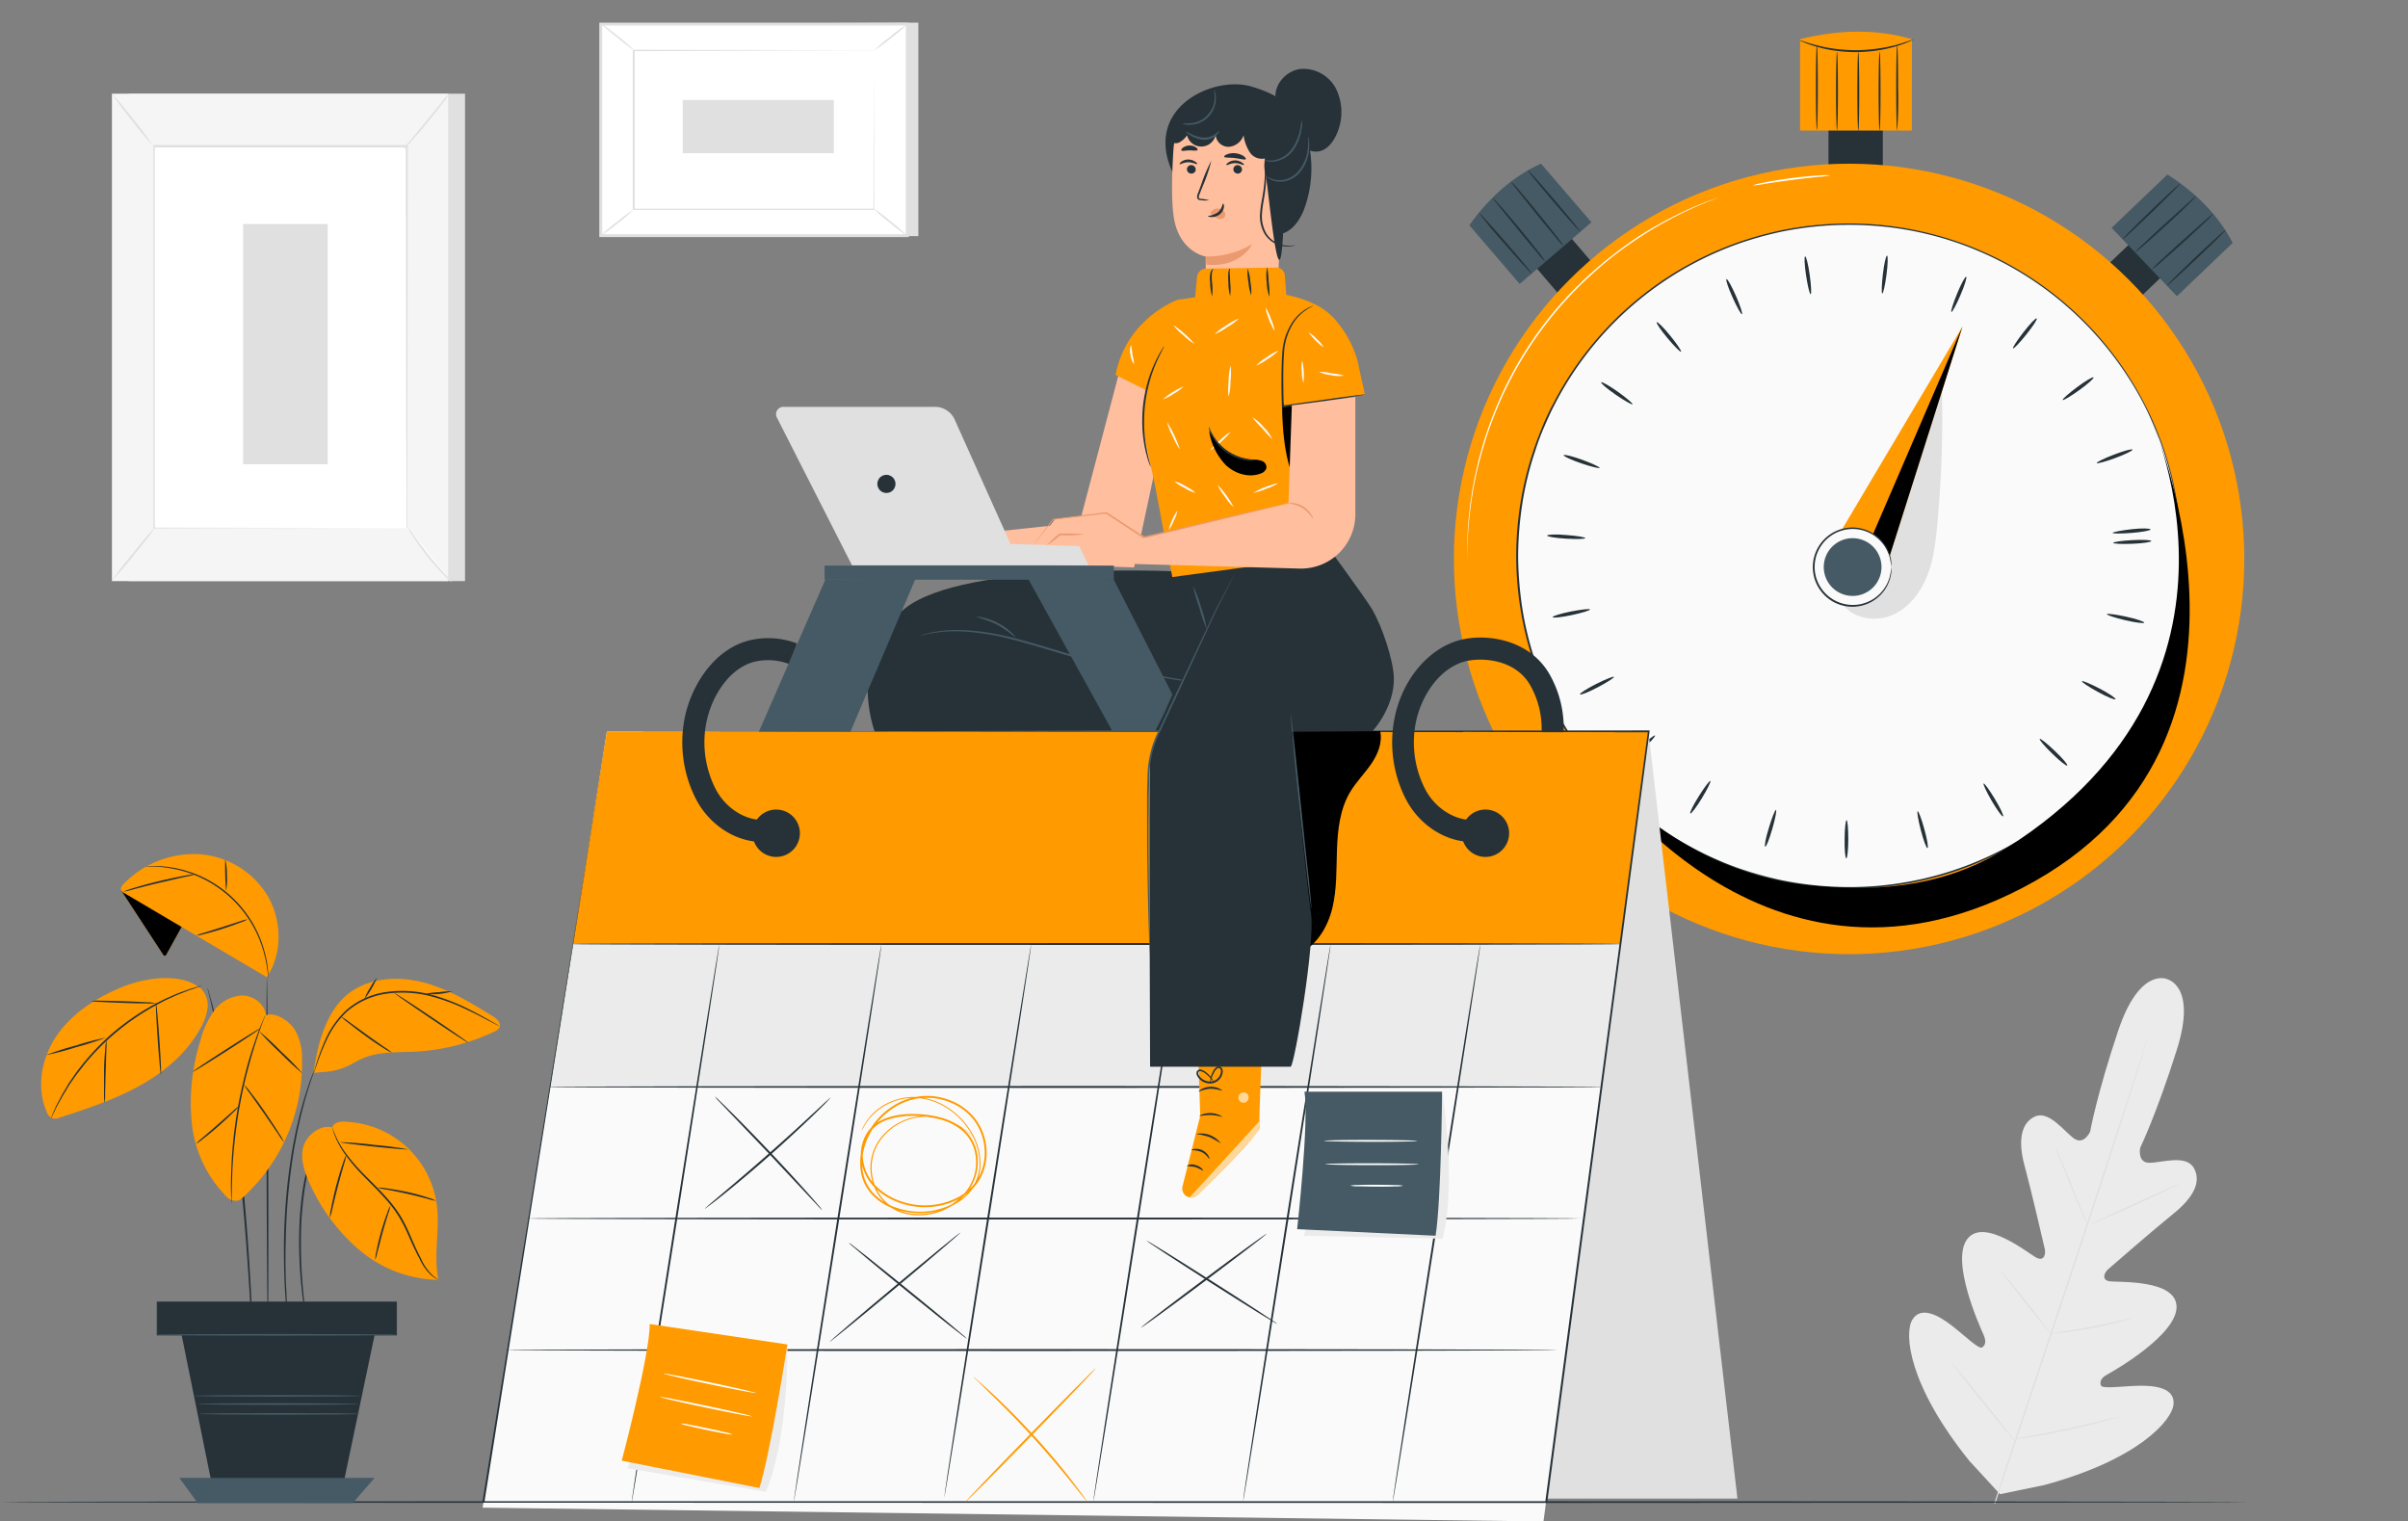 <svg xmlns="http://www.w3.org/2000/svg" width="571.547" height="361.102"><rect width="100%" height="100%" fill="#808080" stroke="none"/><defs><style>.a{fill:#e0e0e0}.c{fill:#fff}.d{fill:#ebebeb}.e{fill:#263238}.f{fill:#455a64}.g{fill:#ff9a00}.h{fill:#fafafa}.k{fill:#ffbe9d}.l{opacity:.6}.m{fill:#eb996e}</style></defs><path class="a" d="M30.568 22.237h79.806v115.681H30.568z"/><path fill="#f5f5f5" d="M26.567 22.237h79.806v115.681H26.567z"/><path class="c" d="M36.484 34.764h59.98v90.619h-59.98z"/><path class="a" d="M96.464 125.391v-6.7c0-4.35 0-10.674-.061-18.668 0-15.98-.052-38.615-.1-65.243l.2.2H36.535l.217-.217v90.627l-.174-.174 43.661.087 12.057.044H80.344l-43.765.087h-.174V34.416h60.4v.357c0 26.706-.078 49.376-.1 65.391 0 7.977-.043 14.284-.061 18.616v6.194a.52.52 0 01-.18.417z"/><path class="a" d="M106.607 22.237a14.3 14.3 0 01-1.427 2.1c-.922 1.235-2.244 2.923-3.741 4.75s-2.906 3.436-3.949 4.584a13.8 13.8 0 01-1.74 1.792 14.9 14.9 0 011.522-1.992l3.845-4.663 3.828-4.689a14.788 14.788 0 011.662-1.879z"/><path class="c" d="M96.769 125.095a74.368 74.368 0 0010.439 13.049"/><path class="a" d="M107.234 138.178a11 11 0 01-1.827-1.662 58.607 58.607 0 01-3.949-4.445 63.088 63.088 0 01-3.48-4.828 12.6 12.6 0 01-1.218-2.149 16.674 16.674 0 011.47 1.975c.87 1.235 2.123 2.923 3.558 4.724s2.827 3.384 3.836 4.515a17.209 17.209 0 011.609 1.87z"/><path class="c" d="M26.558 137.822l10.439-12.892"/><path class="a" d="M37.014 124.93a81.456 81.456 0 01-5.063 6.585 76.912 76.912 0 01-5.393 6.307 81.457 81.457 0 015.063-6.585 76.917 76.917 0 015.393-6.307zM26.567 22.237a72.438 72.438 0 015.08 6.089 71.6 71.6 0 014.732 6.342 72.527 72.527 0 01-5.072-6.089 72.05 72.05 0 01-4.74-6.342zm31.125 30.925h20.086v57.023H57.692zM217.973 5.378v50.664h-72.758l-2.62-50.307z"/><path class="c" d="M142.587 55.929V5.735h72.759v50.194z"/><path class="a" d="M215.695 56.277h-73.447V5.387h73.447zm-72.751-.687h72.063V6.067h-72.063z"/><path class="c" d="M150.477 11.972h56.997v37.719h-56.997z"/><path class="a" d="M207.474 11.972h-15.972l-41.025.183.165-.165v37.717l-.174-.174h57l-.148.139c0-11.474.061-20.878.078-27.446v-7.644c0 1.74 0 4.3.043 7.56 0 6.577.043 16.024.07 27.533v.148H150.19V11.807h.165l41.138.078 11.709.052h4.149z"/><path class="a" d="M142.595 5.595a5.968 5.968 0 011.253.809c.739.539 1.74 1.3 2.853 2.175s2.053 1.74 2.732 2.323a6.465 6.465 0 011.044 1.07 49.638 49.638 0 01-4-3.114 39.888 39.888 0 01-3.882-3.263zm72.759.14a35.225 35.225 0 01-3.828 3.262 35.667 35.667 0 01-4.054 2.975A35.225 35.225 0 01211.3 8.71a34.8 34.8 0 014.054-2.975z"/><path class="c" d="M215.294 55.938l-8.116-6.577"/><path class="a" d="M207.178 49.361a39.769 39.769 0 014.176 3.149 38.847 38.847 0 013.941 3.427 37.406 37.406 0 01-4.167-3.149 37.22 37.22 0 01-3.949-3.427zm-64.583 6.57a34.34 34.34 0 013.784-3.219 35.224 35.224 0 014.01-2.949 32.97 32.97 0 01-3.784 3.227 34.448 34.448 0 01-4.01 2.94zm19.452-19.575V23.725h35.866v12.631z"/><path class="d" d="M514.405 232.39s-6.533-3.045-11.657 12.266-6.646 23.931-6.646 23.931-1.47 3.271-3.81 1.627-5.968-6.751-9.3-5.219-4.045 5.776-2.471 11.6 4.558 18.686 4.819 19.851-.148 2.949-1.914 2.088-12.57-9.778-16.528-4.41 3.123 20.878 3.862 22.565.5 2.523-.278 3.088-4.115-2.775-7.29-5.219-7.272-4.645-9.282-1.357-.966 15.545 13.536 33.535l7.264 7.89 10.552-2.183c22.3-6.046 30.334-15.354 30.638-19.2s-4.35-4.437-8.308-4.35-8.647.826-8.943-.1 0-1.74 1.583-2.61 16.4-9.352 16.38-16.006-14-5.768-15.937-6.089-1.209-2.044-.331-2.819 10.865-9.456 15.554-13.24 6.69-7.533 4.811-10.83-7.742-1.183-10.6-1.227-2.131-3.558-2.131-3.558 3.828-7.829 8.7-23.27-2.418-16.772-2.418-16.772"/><path class="a" d="M473.336 356.805c3.6-11.309 10.335-31.273 16.032-48.454s10.839-32.726 14.5-44c1.818-5.637 3.288-10.2 4.35-13.362.513-1.566.87-2.792 1.183-3.636l.313-.94c.07-.217.113-.322.113-.322a1.01 1.01 0 01-.087.331c-.087.217-.157.539-.278.948-.261.87-.635 2.079-1.122 3.654-.974 3.175-2.41 7.751-4.219 13.4-3.6 11.309-8.7 26.863-14.4 44.035s-12.475 37.145-16.137 48.419"/><path class="a" d="M487.785 272.328a4.346 4.346 0 01.374.679c.226.444.531 1.1.87 1.914.739 1.627 1.74 3.9 2.705 6.42s1.879 4.741 2.61 6.463c.3.774.574 1.435.783 1.957a2.944 2.944 0 01.261.731 4.348 4.348 0 01-.374-.679c-.226-.444-.531-1.1-.87-1.914-.722-1.635-1.653-3.915-2.662-6.437s-1.914-4.732-2.61-6.446l-.8-1.957a3.1 3.1 0 01-.287-.731zm8.621 18.198c-.043-.087 4.55-2.262 10.256-4.872s10.352-4.645 10.439-4.558-4.558 2.262-10.265 4.863-10.43 4.663-10.43 4.567zm-9.969 25.994a3.481 3.481 0 01.783-.157l2.131-.313c1.792-.261 4.28-.635 7-1.157s5.167-1.053 6.959-1.47l2.1-.478a3.166 3.166 0 01.783-.139 4.345 4.345 0 01-.748.261c-.487.148-1.192.357-2.07.592-1.74.47-4.21 1.053-6.959 1.566s-5.219.87-7.038 1.061c-.87.1-1.635.174-2.149.209a4.55 4.55 0 01-.792.025zm-11.396-14.763a3.185 3.185 0 01.5.531l1.279 1.531c1.07 1.3 2.523 3.106 4.115 5.115s3.027 3.836 4.045 5.176l1.192 1.592a3.707 3.707 0 01.409.609 2.782 2.782 0 01-.5-.531l-1.279-1.522c-1.07-1.3-2.523-3.106-4.123-5.115s-3.019-3.845-4.036-5.176l-1.192-1.592a3.164 3.164 0 01-.409-.618zm-11.692 21.826a4.479 4.479 0 01.635.687c.435.5.983 1.166 1.644 1.949 1.383 1.653 3.262 3.958 5.333 6.516s3.923 4.88 5.219 6.577l1.566 2.01a5.277 5.277 0 01.531.774 5.941 5.941 0 01-.635-.687l-1.644-1.949c-1.374-1.662-3.262-3.958-5.333-6.516s-3.923-4.88-5.219-6.577c-.626-.809-1.157-1.488-1.557-2.018a4.776 4.776 0 01-.54-.766zm14.789 17.963a6.6 6.6 0 01.974-.217l2.688-.487c2.27-.418 5.4-1.009 8.838-1.74s6.533-1.5 8.769-2.062l2.653-.661a6.224 6.224 0 01.983-.209 5.521 5.521 0 01-.948.331c-.618.191-1.514.461-2.61.765-2.227.626-5.315 1.418-8.76 2.157s-6.585 1.3-8.864 1.661c-1.14.183-2.07.313-2.705.391a5.342 5.342 0 01-1.018.071z"/><path class="e" d="M533.812 356.495c0 .122-119.517.226-266.906.226S0 356.639 0 356.495s119.491-.226 266.941-.226 266.871.1 266.871.226z"/><g transform="translate(306.232)"><path class="e" d="M56.07 60.837l8.277-7.079 11.048 12.918-8.277 7.079z"/><path class="f" d="M71.501 52.754L54.468 67.385l-11.944-13.92c4.7-6.594 10.3-11.57 17.007-14.632z"/><path class="e" d="M57.339 64.932c-.1.087-2.975-3.079-6.437-7.055a94.7 94.7 0 01-6.089-7.351c.1-.087 2.975 3.079 6.437 7.055s6.185 7.273 6.089 7.351zm3.219-2.783A20.142 20.142 0 0158.644 60a413.918 413.918 0 01-4.419-5.306l-4.35-5.359-1.3-1.627c-.313-.4-.478-.583-.478-.609.174-.157 3.071 3.14 6.5 7.307 1.74 2.088 3.236 3.993 4.35 5.393a16.175 16.175 0 011.618 2.349zm4.349-3.715a19.628 19.628 0 01-1.94-2.149 397.879 397.879 0 01-4.445-5.385l-4.35-5.446-1.3-1.662a4.463 4.463 0 01-.452-.635 12.289 12.289 0 012 2.1c1.174 1.348 2.758 3.245 4.471 5.359s3.253 4.054 4.35 5.472a17.135 17.135 0 011.67 2.349zm3.924-3.48c-.1.078-2.958-3.114-6.394-7.133s-6.133-7.351-6.037-7.438 2.949 3.114 6.385 7.142 6.141 7.35 6.046 7.429zm133.752-.276l7.526 7.874-12.29 11.746-7.526-7.874z"/><path class="f" d="M210.469 70.299l-15.502-16.221 13.249-12.66c6.82 4.35 12.092 9.682 15.493 16.224z"/><path class="e" d="M197.56 56.799c-.087-.1 2.914-3.14 6.707-6.8s6.959-6.559 7.02-6.472-2.914 3.132-6.707 6.8-6.933 6.559-7.02 6.472zm2.957 3.088a18.214 18.214 0 012.018-2.036 400.557 400.557 0 015.063-4.706l5.124-4.637 1.557-1.392c.374-.331.557-.5.583-.5.165.165-2.975 3.236-6.959 6.872-1.992 1.818-3.819 3.48-5.159 4.6a18.194 18.194 0 01-2.227 1.8zm3.932 4.114a18.271 18.271 0 012.044-2.053c1.3-1.227 3.114-2.9 5.141-4.724l5.219-4.645 1.592-1.392a7.379 7.379 0 01.609-.487 12.257 12.257 0 01-1.983 2.114c-1.287 1.244-3.106 2.923-5.124 4.75s-3.88 3.48-5.219 4.628a18.925 18.925 0 01-2.279 1.809zm3.681 3.75c-.087-.1 2.958-3.114 6.794-6.759s7.02-6.516 7.107-6.42-2.958 3.114-6.794 6.751-7.02 6.506-7.107 6.428zM127.767 24.96h12.892v20.121h-12.892z"/><path class="g" d="M147.548 30.979h-26.532V9.293c9.3-2.3 18.172-2.436 26.558 0z"/><path class="e" d="M147.888 9.38a5.549 5.549 0 01-.983.487 23.807 23.807 0 01-2.792 1.026 33.368 33.368 0 01-4.35 1.026 36.736 36.736 0 01-5.4.452 35.943 35.943 0 01-5.4-.4 32.622 32.622 0 01-4.35-.983 25.493 25.493 0 01-2.8-1 4.593 4.593 0 01-.983-.478c0-.078 1.461.522 3.871 1.166a37.407 37.407 0 004.3.87 40.476 40.476 0 005.341.365 40.224 40.224 0 005.341-.418 38.415 38.415 0 004.28-.87c2.464-.704 3.89-1.321 3.925-1.243zm-18.103 21.539c-.122 0-.226-4.167-.226-9.3s.1-9.3.226-9.3.226 4.158.226 9.3-.095 9.3-.226 9.3z"/><path class="e" d="M134.839 31.04c-.122 0-.226-4.184-.226-9.343s.1-9.334.226-9.334.226 4.176.226 9.334-.095 9.343-.226 9.343zm5.054-.078c-.122 0-.226-4.184-.226-9.343s.1-9.343.226-9.343.226 4.184.226 9.343-.092 9.343-.226 9.343zm4.176.001c-.13 0-.226-4.524-.226-10.1s.1-10.1.226-10.1.226 4.524.226 10.1a100.293 100.293 0 01-.226 10.1zm-19.06-.132c-.122 0-.226-4.524-.226-10.1s.1-10.1.226-10.1.226 4.524.226 10.1-.095 10.1-.226 10.1z"/><circle class="g" cx="93.803" cy="93.803" r="93.803" transform="rotate(-45 160.131 66.329)"/><circle class="h" cx="78.779" cy="78.779" r="78.779" transform="translate(53.877 53.136)"/><path class="e" d="M211.435 131.915s0-.426-.061-1.27 0-2.105-.165-3.749a78.352 78.352 0 00-2.244-14.214 77.179 77.179 0 00-3.227-9.882 76.286 76.286 0 00-5.48-11.083 79.726 79.726 0 00-20.008-22.348 78.465 78.465 0 00-33.1-14.684 80.084 80.084 0 00-30.8.357 84.863 84.863 0 00-10.509 3 78.788 78.788 0 00-36.536 27.394 76.944 76.944 0 00-6.4 10.317c-.966 1.8-1.792 3.671-2.61 5.55a57.29 57.29 0 00-2.166 5.811 75.142 75.142 0 00-2.992 12.179 84.748 84.748 0 00-1.035 12.64 86.126 86.126 0 001.026 12.649 77.34 77.34 0 002.992 12.179c.626 1.975 1.409 3.888 2.166 5.8a58.936 58.936 0 002.61 5.559 76.117 76.117 0 006.404 10.321 78.762 78.762 0 0036.536 27.4 84.86 84.86 0 0010.509 3 79.033 79.033 0 0010.535 1.47 78.444 78.444 0 0053.369-15.8 79.59 79.59 0 0020.008-22.348 76.727 76.727 0 005.48-11.083 78.178 78.178 0 005.472-24.1c.148-1.644.122-2.906.165-3.749s.061-1.279.061-1.279v1.289c0 .844 0 2.105-.122 3.749a77.181 77.181 0 01-5.367 24.175 76.083 76.083 0 01-5.463 11.135 79.736 79.736 0 01-20.008 22.47 78.863 78.863 0 01-53.6 15.937 79.6 79.6 0 01-10.587-1.47 83.87 83.87 0 01-10.569-3.01 79.162 79.162 0 01-36.754-27.533 76.853 76.853 0 01-6.437-10.369c-.974-1.809-1.809-3.706-2.662-5.594a52.119 52.119 0 01-2.175-5.837 77.272 77.272 0 01-3.01-12.231 78.64 78.64 0 010-25.436 77.423 77.423 0 013.014-12.186c.635-1.992 1.418-3.915 2.183-5.837a53.791 53.791 0 012.653-5.585 77.791 77.791 0 016.446-10.369 79.092 79.092 0 0136.745-27.524 84.171 84.171 0 0110.561-3.01 79.926 79.926 0 0110.6-1.47 78.856 78.856 0 0153.587 15.937 79.2 79.2 0 0128.707 43.53 78.015 78.015 0 012.166 14.258c.131 1.644.087 2.906.122 3.749a6.407 6.407 0 01-.03 1.195z"/><path class="e" d="M199.874 129.062c-2.5.1-4.532 0-4.541-.217s2-.513 4.5-.652 4.532-.052 4.55.209-2.03.556-4.509.66zm-1.679 18.137c-2.436-.574-4.35-1.209-4.35-1.427s2.07.044 4.515.574 4.35 1.174 4.35 1.427-2.097-.008-4.515-.574zm-6.499 17.007c-2.2-1.2-3.888-2.34-3.784-2.531s1.983.6 4.193 1.74 3.906 2.314 3.784 2.54-2-.54-4.193-1.749zm-10.83 14.65c-1.792-1.74-3.123-3.288-2.966-3.48s1.74 1.1 3.567 2.827 3.14 3.262 2.966 3.48-1.783-1.079-3.567-2.827zm-14.354 11.222c-1.253-2.166-2.123-4.01-1.931-4.123s1.392 1.54 2.679 3.68 2.157 3.984 1.94 4.123-1.426-1.532-2.688-3.68zm-16.832 6.951c-.626-2.427-.966-4.437-.748-4.489s.922 1.853 1.592 4.263 1 4.419.748 4.489-.965-1.845-1.592-4.263zm-18.086 2.156c0-2.505.252-4.532.47-4.532s.4 2.036.4 4.532-.217 4.532-.47 4.532-.443-2.018-.4-4.532zm-17.972-2.722c.713-2.4 1.461-4.289 1.679-4.228s-.165 2.062-.87 4.471-1.427 4.35-1.679 4.228.112-2.07.87-4.471zm-16.641-7.49c1.331-2.114 2.558-3.741 2.749-3.628s-.713 1.949-2.01 4.089-2.531 3.758-2.749 3.628.679-1.967 2.01-4.089zm-13.997-11.657c1.853-1.688 3.48-2.923 3.619-2.758s-1.2 1.679-3.027 3.393-3.436 2.949-3.619 2.766 1.183-1.713 3.027-3.401zm-10.369-14.98c2.236-1.122 4.132-1.879 4.228-1.688s-1.609 1.3-3.828 2.462-4.106 1.922-4.228 1.688 1.601-1.331 3.828-2.462zm-5.969-17.206c2.462-.487 4.489-.7 4.532-.487s-1.905.818-4.35 1.34-4.48.739-4.532.487 1.915-.853 4.35-1.34zm-1.104-18.147c2.5.183 4.506.513 4.5.731s-2.053.278-4.55.13-4.515-.47-4.5-.731 2.053-.356 4.55-.13zm3.784-17.856c2.357.87 4.2 1.74 4.132 1.923s-2.053-.287-4.419-1.1-4.21-1.67-4.132-1.914 2.07.235 4.419 1.091zm8.45-16.14c2.036 1.453 3.584 2.775 3.48 2.958s-1.9-.826-3.958-2.244-3.61-2.74-3.48-2.958 1.911.791 3.958 2.244zm12.445-13.292c1.575 1.94 2.714 3.628 2.549 3.775s-1.618-1.3-3.219-3.227-2.749-3.6-2.549-3.767 1.645 1.279 3.219 3.219zm15.572-9.482c.992 2.3 1.644 4.228 1.435 4.35s-1.2-1.688-2.227-3.967-1.679-4.21-1.444-4.35 1.218 1.679 2.236 3.967zm17.52-4.933c.339 2.479.444 4.515.217 4.55s-.7-1.949-1.079-4.419-.478-4.515-.226-4.55.748 1.94 1.088 4.419zm18.216-.06c-.331 2.479-.774 4.471-.992 4.445s-.165-2.07.13-4.55.739-4.48.992-4.445.2 2.062-.13 4.55zm17.563 4.81c-.983 2.305-1.949 4.1-2.157 4.01s.409-2.027 1.357-4.35 1.923-4.106 2.157-4-.365 2.044-1.357 4.34zm15.624 9.368c-1.566 1.957-2.975 3.427-3.149 3.288s.931-1.853 2.471-3.828 2.94-3.48 3.149-3.28-.927 1.872-2.471 3.82zm12.552 13.206c-2.036 1.461-3.784 2.505-3.915 2.323s1.392-1.531 3.4-3.027 3.758-2.531 3.915-2.323-1.364 1.566-3.4 3.027zm8.552 16.111c-2.349.87-4.35 1.383-4.4 1.183s1.74-1.1 4.1-2 4.3-1.427 4.393-1.183-1.745 1.13-4.093 2zm3.924 17.763c-2.5.2-4.532.183-4.55 0s1.983-.583 4.471-.87 4.532-.217 4.55.044-2.001.626-4.471.826z"/><path class="c" d="M102.061 46.69l-.27.122-.8.322c-.7.3-1.74.652-3.071 1.235a91.344 91.344 0 00-10.9 5.437c-2.227 1.287-4.584 2.827-7.064 4.558a79.808 79.808 0 00-7.542 6.02 88.9 88.9 0 00-24.7 36.127c-1.192 3.184-2.088 6.3-2.862 9.212a78.531 78.531 0 00-1.688 8.238 92.148 92.148 0 00-1.1 12.127c-.07 1.444 0 2.558 0 3.314v.87a1.862 1.862 0 010 .3 1.208 1.208 0 010-.287v-.87c0-.757-.1-1.87-.052-3.314a85.527 85.527 0 01.966-12.179c.365-2.558.931-5.333 1.635-8.282a94.455 94.455 0 012.836-9.265 88.018 88.018 0 0124.819-36.3c2.549-2.27 5.141-4.228 7.594-6.011a72.932 72.932 0 017.125-4.532 86.34 86.34 0 0110.987-5.324c1.331-.557 2.4-.87 3.114-1.157l.818-.278a1.2 1.2 0 01.157-.078zm26.184-5.08a18.493 18.493 0 01-2.714.357c-1.688.174-4 .426-6.559.757s-4.863.679-6.533.94a18.193 18.193 0 01-2.714.348 14.938 14.938 0 012.662-.661c1.662-.339 3.967-.739 6.524-1.07s4.9-.539 6.594-.635a14.631 14.631 0 012.74-.035z"/><path d="M69.692 179.273s40.825 64.426 104.154 31.43c66.113-34.448 29.577-113.41 29.577-113.41s31.109 62.93-33.331 103.954c-16.05 10.221-33.526 10.23-46.853 8.891-34.061-3.415-53.547-30.865-53.547-30.865z"/><path class="a" d="M154.613 90.046a270.677 270.677 0 01-1.044 34.631c-.4 4.167-.87 8.377-2.479 12.248s-4.35 7.42-8.212 9.056-8.8.957-11.492-2.244z"/><path class="g" d="M130.942 125.704l28.629-48.21-17.276 54.43-8.83 2.636z"/><path d="M159.571 77.494l-21.235 49.263 3.958 5.167z"/><circle class="h" cx="9.212" cy="9.212" r="9.212" transform="translate(124.252 125.347)"/><path class="e" d="M142.678 134.559a20 20 0 00-.374-2.227 9.2 9.2 0 00-3.358-4.967 9.038 9.038 0 00-8.551-1.261 8.35 8.35 0 00-2.27 1.227 8.464 8.464 0 00-1.905 1.914 8.986 8.986 0 000 10.63 9.087 9.087 0 0016.111-3.088 19.29 19.29 0 00.374-2.227 7.229 7.229 0 01-.2 2.27 9.186 9.186 0 01-3.341 5.22 9.281 9.281 0 01-3.941 1.783 9.421 9.421 0 01-4.941-.383 8.6 8.6 0 01-2.392-1.279 8.907 8.907 0 01-2-2 9.351 9.351 0 010-11.152 9.09 9.09 0 012-2 8.934 8.934 0 012.392-1.27 9.319 9.319 0 0112.222 6.577 7.232 7.232 0 01.174 2.236z"/><circle class="f" cx="6.855" cy="6.855" r="6.855" transform="rotate(-78.57 148.243 -6.685)"/></g><path class="a" d="M367.068 355.673h45.322l-21.13-182.107z"/><path class="h" d="M144.057 173.566L114.55 357.822l251.8 3.28 24.91-187.536z"/><path class="d" d="M380.047 257.974H130.539l5.428-33.927h248.586z"/><path class="e" d="M380.064 258H130.513l5.437-33.927h248.629zm-249.5-.043H380.03l4.5-33.927H135.993z"/><path class="g" d="M144.057 173.566l-8.09 50.481h248.586l6.707-50.481z"/><path class="e" d="M144.092 173.567l247.2-.209h.235v.235c-7.281 54.9-15.545 117.16-24.279 182.916v.2h-3.027l-249.464-.07h-.242v-.217l29.577-182.855c-.244 1.514-11.483 72.159-29.116 182.942l-.183-.217h252.2l-.217.191a311348.2 311348.2 0 0124.358-182.908l.2.226z"/><path class="e" d="M384.553 224.047c0 .122-55.674.226-124.284.226s-124.3-.1-124.3-.226 55.674-.226 124.3-.226 124.284.096 124.284.226zm-4.507 33.927c0 .13-55.97.226-124.989.226s-125-.1-125-.226 55.953-.226 125-.226 124.989.104 124.989.226zm-5.079 31.221c0 .13-55.961.226-124.98.226s-125.033-.095-125.033-.226 55.953-.226 125-.226 125.013.104 125.013.226zm-5.073 31.221c0 .122-55.97.226-124.989.226s-125-.1-125-.226 55.953-.226 125-.226 124.989.1 124.989.226z"/><path class="e" d="M149.895 356.761c-.122 0 4.445-29.751 10.213-66.392s10.526-66.348 10.648-66.322-4.445 29.734-10.2 66.392-10.531 66.339-10.661 66.322zm38.476 0c-.13 0 4.445-29.751 10.2-66.392s10.526-66.348 10.656-66.322-4.445 29.734-10.213 66.392-10.556 66.339-10.643 66.322zm35.753-1.331c-.122 0 4.4-29.447 10.1-65.722s10.439-65.687 10.552-65.661-4.4 29.438-10.1 65.73-10.439 65.67-10.552 65.653zm35.362 1.052c-.122 0 4.437-29.69 10.187-66.252s10.509-66.209 10.63-66.183-4.437 29.673-10.187 66.252-10.509 66.201-10.63 66.183zm35.536 0c-.122 0 4.437-29.69 10.187-66.252s10.509-66.209 10.63-66.183-4.428 29.673-10.178 66.252-10.509 66.201-10.639 66.183zm35.51.158c-.122 0 4.445-29.725 10.2-66.348s10.517-66.3 10.648-66.279-4.445 29.716-10.2 66.348-10.527 66.331-10.648 66.279z"/><path d="M308.174 226.413c4.28-1.9 6.959-6.35 8.064-10.9s.931-9.3 1.1-13.988.722-9.517 3.114-13.545c1.418-2.375 3.41-4.35 4.985-6.637s2.74-5.072 2.157-7.829l-26.776.139z"/><path class="e" d="M197.156 260.488a1.417 1.417 0 01-.261.313l-.8.87c-.7.722-1.74 1.74-3.045 3.01-2.61 2.505-6.237 5.915-10.369 9.569s-7.96 6.837-10.77 9.1c-1.409 1.131-2.558 2.036-3.358 2.61l-.931.7a1.288 1.288 0 01-.348.218 3.427 3.427 0 01.287-.287l.87-.766 3.262-2.758c2.766-2.323 6.559-5.55 10.682-9.186s7.829-7.011 10.439-9.456l3.14-2.9.87-.774a1.672 1.672 0 01.331-.261z"/><path class="e" d="M195.147 287.22a10.266 10.266 0 01-1.035-1.044l-2.723-2.906c-2.349-2.5-5.5-5.854-8.969-9.569l-9.064-9.482-2.749-2.879a10.489 10.489 0 01-.966-1.1 8.114 8.114 0 011.1.974c.679.644 1.653 1.592 2.845 2.775 2.384 2.366 5.637 5.681 9.16 9.4s6.655 7.151 8.882 9.665a162.907 162.907 0 012.61 2.993 8.047 8.047 0 01.913 1.166z"/><path class="g" d="M204.438 268.482s.087-.226.27-.67a11.028 11.028 0 011.044-1.836 13.232 13.232 0 016.455-4.811 13.683 13.683 0 015.82-.766 15.214 15.214 0 016.611 2.253 17.659 17.659 0 015.7 5.654 14.788 14.788 0 012.375 8.638 9.882 9.882 0 01-1.488 4.645 11.848 11.848 0 01-3.584 3.619 17.285 17.285 0 01-10.335 2.705 17.85 17.85 0 01-5.567-1.209 13.257 13.257 0 01-4.871-3.306 11.368 11.368 0 01-1.688-2.531 11.039 11.039 0 01-.87-2.94 14.057 14.057 0 01.531-6.2 17.076 17.076 0 018.055-9.787 14.867 14.867 0 0113.092-.6 13.728 13.728 0 015.489 4.2 13.171 13.171 0 012.61 6.516 12.744 12.744 0 01-1.122 7.029 11.8 11.8 0 01-2.07 2.992 14.146 14.146 0 01-2.871 2.253 17.616 17.616 0 01-14 1.3 15.98 15.98 0 01-6.089-3.48 11.2 11.2 0 01-3.384-6.011 9.908 9.908 0 01.913-6.7 8.317 8.317 0 012.21-2.61 10.369 10.369 0 012.958-1.557 18.572 18.572 0 016.472-.87 24.652 24.652 0 016.315.87 13.4 13.4 0 015.489 2.94 9.856 9.856 0 012.94 5.272 11.465 11.465 0 01-.339 5.872 12.179 12.179 0 01-3.036 4.828 14.954 14.954 0 01-9.752 4.245 13.049 13.049 0 01-5.045-.731 10.3 10.3 0 01-4.071-2.688 11.022 11.022 0 01-2.357-4.01 11.7 11.7 0 01-.635-4.35 11.553 11.553 0 013.08-7.342 13.736 13.736 0 015.855-3.784 13.449 13.449 0 015.846-.557 15.736 15.736 0 017.49 3.019 14.547 14.547 0 011.609 1.374c.339.339.5.522.5.522s-.191-.165-.531-.487a17.022 17.022 0 00-1.635-1.34 15.885 15.885 0 00-7.455-2.914 13.379 13.379 0 00-11.492 4.35 11.248 11.248 0 00-2.984 7.177 11.491 11.491 0 00.635 4.263 10.777 10.777 0 002.305 3.889 10.065 10.065 0 003.949 2.61 12.883 12.883 0 004.915.7 14.588 14.588 0 009.508-4.167 11.788 11.788 0 002.932-4.671 11.082 11.082 0 00.313-5.672 9.5 9.5 0 00-2.827-5.063 13.135 13.135 0 00-5.324-2.836 24.55 24.55 0 00-6.211-.87 18.345 18.345 0 00-6.316.87 8.577 8.577 0 00-4.924 3.923 9.49 9.49 0 00-.87 6.4 10.717 10.717 0 003.262 5.767 15.432 15.432 0 005.915 3.41 17.129 17.129 0 0013.623-1.27 13.207 13.207 0 002.775-2.175 11.4 11.4 0 001.992-2.871 12.275 12.275 0 001.087-6.785 12.744 12.744 0 00-2.5-6.3 13.284 13.284 0 00-5.306-4.063 14.414 14.414 0 00-12.709.574 16.641 16.641 0 00-7.829 9.526 13.778 13.778 0 00-.531 6.02 10.665 10.665 0 00.87 2.836 11.194 11.194 0 001.618 2.436 12.84 12.84 0 004.715 3.2 17.545 17.545 0 005.446 1.2 16.963 16.963 0 0010.126-2.61 10.439 10.439 0 004.95-8 14.51 14.51 0 00-2.305-8.456 17.4 17.4 0 00-5.585-5.594 15.05 15.05 0 00-6.5-2.253 13.728 13.728 0 00-12.179 5.411 11.034 11.034 0 00-1.079 1.809 5.311 5.311 0 00-.399.626z"/><path class="e" d="M228.003 292.501c.078.1-6.82 5.994-15.415 13.179s-15.658 12.918-15.711 12.822 6.82-5.994 15.415-13.17 15.633-12.927 15.711-12.831z"/><path class="e" d="M229.509 317.728a8.02 8.02 0 01-1.157-.826l-3.062-2.384c-2.566-2.036-6.089-4.872-9.969-8.021s-7.368-6.02-9.882-8.116l-2.966-2.505a7.9 7.9 0 01-1.044-.957 8.7 8.7 0 011.157.826l3.053 2.384c2.566 2.036 6.089 4.871 9.969 8.021s7.368 6.02 9.891 8.116l2.958 2.5a9.908 9.908 0 011.053.966zm71.115-24.888c.07.1-6.524 5.15-14.745 11.309s-14.936 11.022-15.015 10.917 6.524-5.15 14.745-11.309 14.936-11.022 15.015-10.917z"/><path class="e" d="M303.181 314.241c-.061.1-7.072-4.236-15.658-9.708s-15.467-9.978-15.406-10.091 7.072 4.245 15.658 9.708 15.511 9.985 15.406 10.091z"/><path class="g" d="M229.135 356.491c-.1-.087 6.759-7.272 15.3-16.032s15.545-15.815 15.658-15.728-6.759 7.272-15.3 16.041-15.571 15.806-15.658 15.719z"/><path class="g" d="M258.112 356.483a2.68 2.68 0 01-.287-.3l-.731-.87c-.679-.87-1.583-1.992-2.688-3.367-2.27-2.836-5.489-6.69-9.221-10.787s-7.272-7.655-9.882-10.178l-3.1-3.045-.87-.818a1.9 1.9 0 01-.27-.3 2.248 2.248 0 01.331.235l.87.757a123 123 0 013.21 2.879c2.662 2.471 6.246 6 10 10.108s6.959 8 9.134 10.891a120.17 120.17 0 012.61 3.48l.67.957a1.741 1.741 0 01.226.365z"/><path class="d" d="M186.9 319.894s.278 21.374-5.115 34.17l-32.874-5.6s9.9-20.252 7.2-31.508z"/><path class="g" d="M186.892 319.094s-4.123 26.237-6.646 34.066l-32.674-6.49s6.724-25.367 6.637-32.43z"/><path class="c" d="M157.523 326.001c0 .122 4.854 1.253 10.9 2.523s10.961 2.2 10.987 2.088-4.854-1.253-10.9-2.523-10.961-2.209-10.987-2.088zm-.835 5.559c0 .122 4.854 1.244 10.9 2.523s10.961 2.2 10.987 2.088-4.854-1.253-10.9-2.523-10.961-2.236-10.987-2.088zm4.802 6.289a7.674 7.674 0 001.74.522c1.122.27 2.679.626 4.393.992s3.288.661 4.428.87a7.527 7.527 0 001.862.226 8.4 8.4 0 00-1.8-.531c-1.113-.278-2.671-.635-4.393-.992s-3.288-.67-4.419-.87a7.56 7.56 0 00-1.811-.217z"/><path class="d" d="M342.432 259.879s3.367 20.826-.043 34.109l-32.917-.7s6.733-21.208 2.462-31.813z"/><path class="f" d="M342.284 259.096s-.217 26.193-1.548 34.188l-32.857-1.558s2.879-25.749 1.74-32.63z"/><path class="c" d="M314.281 270.753c0 .122 4.941.226 11.039.235s11.048-.078 11.048-.2-4.941-.226-11.048-.235-11.039.078-11.039.2zm.314 5.541c0 .122 4.941.226 11.039.235s11.048-.078 11.048-.2-4.941-.226-11.048-.235-11.039.078-11.039.2zm5.889 5.106a7.611 7.611 0 001.844.165c1.14 0 2.714.061 4.454.07s3.306 0 4.445-.061a7.714 7.714 0 001.844-.148 7.394 7.394 0 00-1.844-.157c-1.14-.043-2.705-.07-4.445-.078s-3.314 0-4.454.061a7.717 7.717 0 00-1.844.148z"/><path class="e" d="M349.391 199.829c-6.142 0-12.327-3.854-15.58-9.917a29.577 29.577 0 01-2.775-19.66c1.8-8.7 7.56-15.832 14.675-18.112 6.046-1.94 16.85-.87 21.948 7.664a25.741 25.741 0 013.48 13.771 2.616 2.616 0 11-5.219-.348 21 21 0 00-2.8-10.743c-3.932-6.568-12.553-6.437-15.876-5.376-6.089 1.949-9.987 8.534-11.161 14.2a24.271 24.271 0 002.27 16.146c2.566 4.785 7.76 7.76 12.361 7.055a2.61 2.61 0 11.792 5.159 14.013 14.013 0 01-2.115.161zm-168.485 0c-6.15 0-12.327-3.854-15.58-9.917a29.577 29.577 0 01-2.784-19.66c1.522-7.342 6.672-15.8 14.788-18.129a19.138 19.138 0 0111.848.6l-1.879 4.871a14.032 14.032 0 00-8.525-.461c-5.985 1.74-9.882 8.369-11.083 14.171a24.271 24.271 0 002.27 16.146c2.566 4.793 7.768 7.76 12.361 7.055l.792 5.159a14.09 14.09 0 01-2.21.165z"/><path class="g" d="M347.242 173.706l-2.4 13.144h35.329l3.14-13.014z"/><path class="e" d="M189.858 197.75a5.62 5.62 0 11-5.611-5.611 5.62 5.62 0 015.611 5.611zm168.336 0a5.62 5.62 0 11-5.611-5.611 5.62 5.62 0 015.611 5.611z"/><path class="k" d="M265.489 88.985l-9.238 35.04-31.891 3.427v5.654l44.809 1.575 8.421-39.311z"/><path class="e" d="M278.928 135.613s-49.829-2.375-64.017 8.7-7.316 29.255-7.316 29.255l80.188-.209 7.081-40.651z"/><path class="f" d="M287.41 162.432a3.725 3.725 0 01-.722-.052c-.47-.052-1.157-.122-2.044-.235-1.74-.217-4.35-.583-7.481-1.113a213.347 213.347 0 01-24.358-5.628c-4.68-1.383-9.108-2.775-13.2-3.793a57.794 57.794 0 00-11.022-1.74 33.109 33.109 0 00-7.507.435c-.87.1-1.54.331-2.01.409a6.089 6.089 0 01-.7.13 3.607 3.607 0 01.687-.217 17.686 17.686 0 011.992-.5 31.038 31.038 0 017.551-.583 56.735 56.735 0 0111.189 1.668c4.115.992 8.551 2.384 13.214 3.767a238.4 238.4 0 0024.186 5.733c3.14.574 5.689.983 7.455 1.261l2.036.322a4.454 4.454 0 01.734.136zm-46.311-11.092a33.056 33.056 0 00-4.41-3.071 33.422 33.422 0 00-5.037-1.879 4.35 4.35 0 011.592.157 14.413 14.413 0 013.654 1.322 14.641 14.641 0 013.167 2.253 4.349 4.349 0 011.035 1.218z"/><path class="g" d="M284.209 243.925l.67 20.939-4.21 16.72a2.14 2.14 0 001.74 2.61 2.14 2.14 0 001.879-.574c3.167-3.1 14.788-14.545 14.641-16.067-.157-1.74.757-22.148.757-22.148z"/><g class="l"><path class="c" d="M282.33 284.228l16.528-18.059v.87a3.219 3.219 0 01-.748 2.105c-1.314 1.575-5.046 5.846-13.823 14.493a2.14 2.14 0 01-1.94.574z"/></g><g class="l"><path class="c" d="M294.474 259.444a1.3 1.3 0 00-.339 1.74 1.253 1.253 0 001.679.348 1.357 1.357 0 00.348-1.8 1.287 1.287 0 00-1.783-.174"/></g><path class="e" d="M287.036 275.024c-.122.061-.609-1.026-1.853-1.609a6.3 6.3 0 00-2.418-.435c0-.052.244-.217.731-.3a3.4 3.4 0 013.306 1.592c.243.426.278.735.234.752zm-1.47 2.827a16.458 16.458 0 00-1.862-.87 18.345 18.345 0 00-2.053-.244 2.366 2.366 0 012.175-.2c1.235.331 1.844 1.253 1.74 1.314zm4.21-6.463a21.89 21.89 0 00-2.784-1.557 20.77 20.77 0 00-3.114-.7 5.837 5.837 0 015.9 2.253zm.331-6.368c-.052.13-1.218-.348-2.723-.383s-2.7.331-2.749.2a5.35 5.35 0 015.472.183zm-.043-6.15a10.5 10.5 0 00-2.827-.478 10.274 10.274 0 00-2.766.722 1.579 1.579 0 01.67-.592 4.663 4.663 0 014.228-.183c.477.235.731.479.695.531zm-2.802-1.653a1.949 1.949 0 010-.792 5.472 5.472 0 01.618-2.079 2.393 2.393 0 011.035-1.174.87.87 0 01.974.183 1.41 1.41 0 01.339.939 3.045 3.045 0 01-2.61 2.836 3.523 3.523 0 01-3.48-1.809 1.218 1.218 0 01-.07-1.018.87.87 0 01.87-.461 3.053 3.053 0 011.392.7 6.325 6.325 0 011.444 1.618 2.174 2.174 0 01.331.722 9.812 9.812 0 00-1.975-2.079 2.827 2.827 0 00-1.218-.583.461.461 0 00-.487.244.87.87 0 00.087.67 3.14 3.14 0 003.027 1.531 2.61 2.61 0 002.27-2.375 1 1 0 00-.209-.661.461.461 0 00-.539-.113 2.236 2.236 0 00-.87.983 8.447 8.447 0 00-.929 2.718z"/><path class="e" d="M294.822 132.706s-21.548 40.738-21.843 47.845 0 72.62 0 72.62h33.352c.87 0 5.872-29.516 4.854-36.31s-4.611-43.313-4.611-43.313h19.19s5.264-5.632 5.074-12.77c-.113-3.941-2.688-12-5.219-16.267-1.644-2.74-12.179-17.085-12.179-17.085z"/><path class="f" d="M293.377 135.465a1.176 1.176 0 01-.1.235c-.078.174-.183.391-.313.661l-1.253 2.54c-.565 1.1-1.235 2.444-2.018 4l-1.253 2.5-1.314 2.845-6.463 14c-1.227 2.61-2.514 5.4-3.854 8.264l-2.027 4.35a23.487 23.487 0 00-1.479 4.68 25.228 25.228 0 00-.513 4.9 311.608 311.608 0 00-.113 4.811c0 3.166-.061 6.211-.052 9.117 0 5.811.07 11.048.13 15.441s.113 7.916.157 10.439v3.819a.739.739 0 010-.252v-.731c0-.687-.07-1.627-.122-2.836-.087-2.453-.2-6.011-.3-10.439s-.2-9.621-.226-15.441v-9.117c0-1.583.052-3.193.113-4.828a25.638 25.638 0 01.513-4.976 23.969 23.969 0 011.514-4.767l2.036-4.35 3.88-8.247 6.603-13.968 1.34-2.836c.461-.87.87-1.74 1.288-2.479l2.079-3.967c.565-1.07 1.018-1.905 1.331-2.505.148-.261.27-.47.357-.644a.383.383 0 00.059-.219z"/><path class="f" d="M286.4 149.339a40.631 40.631 0 01-1.74-5.089 40.141 40.141 0 01-1.488-5.167 25.941 25.941 0 011.914 5.037 26.2 26.2 0 011.314 5.219zm24.855 66.244a1.74 1.74 0 01-.1-.461q-.061-.531-.183-1.331c-.157-1.227-.357-2.9-.609-4.924-.478-4.21-1.122-9.926-1.836-16.241s-1.3-12.1-1.653-16.267c-.165-2.036-.3-3.706-.409-4.932 0-.548-.07-.992-.1-1.348a3.239 3.239 0 010-.47 1.574 1.574 0 01.1.461c.043.357.1.8.174 1.34.139 1.227.331 2.888.557 4.924.461 4.21 1.087 9.934 1.74 16.25s1.27 12.031 1.74 16.25c.191 2.036.357 3.706.47 4.932.043.539.078.992.1 1.348a2.745 2.745 0 01.009.469z"/><path class="e" d="M302.781 23.602c-.513-3.48 2.471-6.829 5.915-7.238a8.744 8.744 0 018.5 4.88 12.683 12.683 0 01.261 10.126c-.87 2.2-2.479 4.428-4.819 4.6s-4.132-1.609-5.681-3.253"/><path class="e" d="M278.293 40.862c-6.959-15.25 9.569-22.913 18.555-20.373 8.456 2.392 12.066 6.6 13.458 12.257a27.906 27.906 0 01-.87 17.172c-1.1 2.662-3.062 5.359-5.915 5.689"/><path class="k" d="M302.237 28.952a2.862 2.862 0 012.566 2.914l-1.627 38.815c-.061 4.584-6.751 7.177-11.665 7.072-4.95-.1-5.115-2.54-5.219-6.9-.113-7.281-.113-10.021-.113-9.978s-6.263-1.044-7.56-9.212c-.652-4.062-.444-10.726-.1-16.172.313-4.9 3.558-10.917 8.447-10.439z"/><path class="e" d="M281.721 40.14a1.044 1.044 0 001.009 1.061 1 1 0 001.079-.948 1.053 1.053 0 00-1.009-1.061 1 1 0 00-1.079.948zm-1.731-1.175c.13.13.931-.452 2.053-.452s1.957.565 2.079.426-.07-.3-.435-.565a2.9 2.9 0 00-1.662-.513 2.679 2.679 0 00-1.627.531c-.347.26-.469.512-.408.573zm12.752 1.174a1.053 1.053 0 00.974 1.061 1 1 0 001.079-.948 1.053 1.053 0 00-1.009-1.061 1 1 0 00-1.044.948z"/><path class="e" d="M291.107 39.174c.13.13.922-.452 2.044-.452s1.957.565 2.079.435-.07-.313-.435-.574a2.87 2.87 0 00-1.662-.513 2.758 2.758 0 00-1.627.531c-.399.26-.494.521-.399.573zm-4.124 8.36a7.759 7.759 0 00-1.827-.331c-.287 0-.565-.087-.609-.278a1.478 1.478 0 01.191-.87c.27-.7.548-1.427.87-2.192a38.144 38.144 0 001.914-5.733 37.051 37.051 0 00-2.374 5.567l-.818 2.21a1.679 1.679 0 00-.148 1.131.731.731 0 00.478.418 2.113 2.113 0 00.487.07 7.429 7.429 0 001.836.008z"/><path class="m" d="M286.209 60.869a20.747 20.747 0 0010.987-2.914s-2.662 5.62-10.839 4.854zm1.253-10.621a2.036 2.036 0 011.818-.748 1.844 1.844 0 011.288.687 1.174 1.174 0 01.087 1.34 1.357 1.357 0 01-1.479.374 4.167 4.167 0 01-1.444-.87 1.288 1.288 0 01-.322-.331.383.383 0 010-.418"/><path class="e" d="M290.307 48.317c-.183 0-.191 1.209-1.235 2.079a5.655 5.655 0 01-2.357.87c-.009.139.287.235.87.252a3.08 3.08 0 001.975-.687 2.68 2.68 0 00.957-1.74c.007-.478-.132-.783-.21-.774zm.26-11.118c.113.3 1.244.157 2.566.322s2.392.513 2.566.244c.078-.13-.113-.418-.539-.722a4.289 4.289 0 00-1.905-.661 4.219 4.219 0 00-2 .235c-.488.19-.731.434-.688.582zm-10.156-1.505c.2.261.974 0 1.914 0s1.74.174 1.905-.1c.078-.13 0-.391-.391-.626a2.61 2.61 0 00-1.548-.426 2.679 2.679 0 00-1.522.513c-.336.256-.449.517-.358.639z"/><path class="e" d="M291.048 22.376a16.528 16.528 0 00-7.829 2.436 11.361 11.361 0 00-5.6 6.655 2.331 2.331 0 00.07 1.844 1.792 1.792 0 002.236.478 5.107 5.107 0 001.827-1.679 3.48 3.48 0 006.785-.078 3.053 3.053 0 003.149 2.81 4.036 4.036 0 003.48-2.74 10.107 10.107 0 001.435 3.984 3.48 3.48 0 003.7 1.514 7.307 7.307 0 00.052 3.654c.435 1.148 2.166 20.8 3.332 20.4s1.122-20.443 1.383-21.609a27.274 27.274 0 00.87-6.846 10.03 10.03 0 00-8.09-10.169 26.734 26.734 0 00-7.116-.652"/><path class="e" d="M307.419 58.164a1.233 1.233 0 01-.252.113 3.418 3.418 0 01-.757.183 6.437 6.437 0 01-6.237-2.923 8.429 8.429 0 01-1.07-5.115c.13-1.87.565-3.575.766-5.141a39.143 39.143 0 00.365-4.193v-2.845a4.851 4.851 0 010-1.044 4.4 4.4 0 01.183 1.053 28.063 28.063 0 01.139 2.862 34.024 34.024 0 01-.27 4.236c-.191 1.6-.6 3.314-.731 5.115a8.212 8.212 0 00.974 4.872 6.02 6.02 0 003.114 2.549 6.55 6.55 0 002.74.418c.67-.044 1.026-.184 1.036-.14z"/><path class="f" d="M288.167 21.323a3.7 3.7 0 01.426 1.94 6.237 6.237 0 01-6.089 6.35 3.68 3.68 0 01-1.949-.348 18.8 18.8 0 001.931 0 6.246 6.246 0 005.82-6.037c.026-1.157-.221-1.888-.139-1.905zm1.2 9.622c.043 0-.061.557-.687 1.166a4.15 4.15 0 01-3.079 1.053 6.794 6.794 0 01-3.071-1.053c-.7-.444-1.087-.783-1.053-.87a5.368 5.368 0 011.2.548 8.038 8.038 0 002.949.87 4.271 4.271 0 002.845-.87 4.933 4.933 0 00.896-.844zm19.707-2.497a7.636 7.636 0 01-.157 2.236 11.239 11.239 0 01-2 5.037 6.794 6.794 0 01-4.68 2.662 4.445 4.445 0 01-1.663-.165c-.374-.113-.557-.226-.548-.252a8.2 8.2 0 002.175.1 6.846 6.846 0 004.35-2.61 12.309 12.309 0 002.044-4.819 18.076 18.076 0 01.478-2.183z"/><path class="f" d="M310.567 32.406a2.254 2.254 0 01.13.7 13.709 13.709 0 01.043 1.905 9.517 9.517 0 01-2.175 5.854 6.585 6.585 0 01-2.9 1.975 5.672 5.672 0 01-2.862.174 4.671 4.671 0 01-1.783-.748c-.365-.27-.522-.47-.5-.487a6.62 6.62 0 002.34.922 5.715 5.715 0 002.671-.252 6.516 6.516 0 002.7-1.879 9.934 9.934 0 002.2-5.585c.136-1.579.058-2.57.136-2.579zM195.905 137.552l-15.789 36.11h21.739l15.484-36.4z"/><path class="a" d="M184.421 99.145l17.807 35.023h56.166l-2.27-4.576-16.267-.487-13.266-29.525a5.106 5.106 0 00-4.663-3.019h-35.924a1.74 1.74 0 00-1.583 2.584z"/><path class="e" d="M212.545 114.848a2.149 2.149 0 11-2.149-2.149 2.149 2.149 0 012.149 2.149z"/><path class="f" d="M195.721 134.238h68.653v3.349h-68.653z"/><path class="f" d="M243.227 135.917l20.887 37.78h9.987l2.175-4.323 2-4.55-13.9-27.237z"/><path class="g" d="M279.519 71.143s-12.127 4.271-14.736 17.842l12.805 6.385z"/><path class="g" d="M279.519 71.143s-8.482 19.016-8.16 29.4c.113 3.61 2.479 13.049 2.479 13.049l4.41 23.366s33.761-4.567 34.509-4.567-1.131-19.182-1.131-19.182l5.507-36.858s-2.523-5.019-13.919-6.759c-6.827-1.067-23.695 1.551-23.695 1.551z"/><path class="e" d="M276.319 82.182c.078.044-.809 1.461-1.879 3.915a34.934 34.934 0 00-1.566 4.419 38.4 38.4 0 00-1.1 5.628 39.364 39.364 0 00-.183 5.733 35.169 35.169 0 00.548 4.654c.487 2.61 1.044 4.21.957 4.236a5.627 5.627 0 01-.439-1.085 13.689 13.689 0 01-.4-1.314c-.139-.522-.322-1.1-.444-1.74a33.168 33.168 0 01-.644-4.7 36.77 36.77 0 01.148-5.811 36.011 36.011 0 011.157-5.7 31.32 31.32 0 011.679-4.428 17.607 17.607 0 01.818-1.627 13.058 13.058 0 01.687-1.192 5.873 5.873 0 01.661-.992z"/><path class="g" d="M283.626 70.97l.487-5.219a2.218 2.218 0 012.175-2l16.659-.252a1.992 1.992 0 012.009 1.836l.426 5.628a14.388 14.388 0 01-6.69 6.785c-4.9 2.375-12.509 2.453-12.509 2.453z"/><path class="e" d="M287.984 63.792c.052 0-.191.339-.3.87a9.507 9.507 0 000 2.314 13.048 13.048 0 010 3.375 12.7 12.7 0 01-.452-3.349 6.524 6.524 0 01.1-2.418c.295-.6.626-.835.652-.792zm3.993 6.455a11.851 11.851 0 01-.418-3.271 14.236 14.236 0 010-2.349c.087-.626.339-.948.391-.87s-.078.365-.07.94.1 1.392.1 2.262a12.369 12.369 0 010 3.288zm5.001-.139a11.828 11.828 0 01-.652-3.149 11.833 11.833 0 01-.2-3.236 11.71 11.71 0 01.652 3.175 11.891 11.891 0 01.2 3.21zm4.315.331a10.873 10.873 0 01-.626-3.48 10.847 10.847 0 01.087-3.558 19.133 19.133 0 01.365 3.48 19.042 19.042 0 01.174 3.558z"/><path d="M304.6 90.368c-.67 5.854-.226 15.945 1.844 21.469l9.726-16.067z"/><path class="g" d="M316.23 75.145l.052.052a24.81 24.81 0 015.881 10.256l1.792 8.168-19.138 2.958a23.827 23.827 0 01-.731-10.7c.94-6.158 12.144-10.734 12.144-10.734z"/><path class="e" d="M323.957 93.625a2.1 2.1 0 01-.383.1l-1.1.2-4.1.67-13.866 2.105h-.244v-.252a185.664 185.664 0 01-.1-3.593c-.043-3.21 0-6.281.191-9.073a14.789 14.789 0 012.227-7.055 10.5 10.5 0 013.567-3.48 6.743 6.743 0 011.235-.574 1.574 1.574 0 01.452-.13 10.07 10.07 0 00-1.6.87 10.665 10.665 0 00-3.384 3.48 14.884 14.884 0 00-2.088 6.959c-.2 2.766-.191 5.828-.139 9.038 0 1.218.061 2.427.087 3.575l-.252-.217 13.919-1.957 4.115-.531 1.113-.13a1.35 1.35 0 01.35-.005z"/><path class="h" d="M283.53 81.626a12.822 12.822 0 01-2.662-2.062 12.484 12.484 0 01-2.366-2.4 25.228 25.228 0 015.028 4.462zm-2.583 10.064a9.186 9.186 0 01-2.34 1.74 9.63 9.63 0 01-2.61 1.34 18.877 18.877 0 014.932-3.062zm10.674 2.48a15 15 0 010-3.723 15.909 15.909 0 01.452-3.688 15.192 15.192 0 010 3.715 15.658 15.658 0 01-.452 3.696zm10.377 10.064a25.55 25.55 0 01-2.418-2.61 26.2 26.2 0 01-2.392-2.61 9.8 9.8 0 012.723 2.34 10.1 10.1 0 012.087 2.88zm1.458-21.043a11.482 11.482 0 01-2.531 1.983 11.9 11.9 0 01-2.792 1.6 11.415 11.415 0 012.54-1.983 12.179 12.179 0 012.784-1.6zm-9.374-7.611a12.771 12.771 0 01-2.766 2.044 13.2 13.2 0 01-3.01 1.67 12.955 12.955 0 012.766-2.053 13.788 13.788 0 013.01-1.662zm8.455 3.027a18.99 18.99 0 01-2.192-5.637 10.082 10.082 0 011.322 2.74 10.136 10.136 0 01.87 2.897zm11.632 3.819a14.24 14.24 0 01-3.567-3.558 7.22 7.22 0 011.94 1.618 7.02 7.02 0 011.627 1.94zm-4.794 8.481a7.874 7.874 0 01-.374-2.662 7.749 7.749 0 01.078-2.679 15.884 15.884 0 01.296 5.341zm9.665-1.757a7.968 7.968 0 01-3.045-.1 8.151 8.151 0 01-2.932-.809 13.693 13.693 0 013 .365 14.2 14.2 0 012.977.544zm-38.973 17.529a14.6 14.6 0 01-1.74-3.175 14.789 14.789 0 01-1.34-3.367 29.569 29.569 0 013.079 6.542zm12.78 13.728a12.04 12.04 0 01-2.114-2.531 12.753 12.753 0 01-1.74-2.8 22.89 22.89 0 013.854 5.333zm10.561-5.76a11.56 11.56 0 01-2.888 1.357 11.039 11.039 0 01-3.053.931 22.279 22.279 0 015.941-2.288zm-26.02 11.118a14.415 14.415 0 012.079-4.593 7.28 7.28 0 01-.87 2.392 7.184 7.184 0 01-1.209 2.2zm-8.186-39.312a4.106 4.106 0 01-.87-2.218 4.028 4.028 0 01.1-2.375 14.081 14.081 0 01.348 2.3 14.41 14.41 0 01.418 2.3zm14.537 30.508a8.7 8.7 0 01-2.61-1.174 8.995 8.995 0 01-2.366-1.566 8.934 8.934 0 012.61 1.174 9.447 9.447 0 012.366 1.566zm8.395-14.492a24.026 24.026 0 01-4.924 4.463 12.448 12.448 0 012.314-2.4 12.224 12.224 0 012.61-2.062z"/><path d="M286.992 102.199a14.789 14.789 0 003.871 8.09c2.175 2.123 5.541 3.193 8.369 2.088a1.992 1.992 0 001.348-1.253 1.618 1.618 0 00-1.087-1.74 6.576 6.576 0 00-2.184-.313 12.405 12.405 0 01-10.143-6.559"/><path class="e" d="M298.301 109.211a2.7 2.7 0 01-.583.1 8.046 8.046 0 01-1.618 0 10.334 10.334 0 01-2.34-.557 11.309 11.309 0 01-4.8-3.332 10.326 10.326 0 01-1.331-2 7.176 7.176 0 01-.6-1.5 1.783 1.783 0 01-.113-.583c.087 0 .322.783.992 1.931a11.735 11.735 0 001.366 1.879 13.05 13.05 0 002.131 1.888 13.249 13.249 0 002.505 1.331 11.457 11.457 0 002.236.626c1.311.191 2.155.13 2.155.217z"/><path class="k" d="M250.412 123.233l12.6-1.47 8.882 5.82 33.927-8.142.8-23.244 15.076-1.983v28.142a12.91 12.91 0 01-13.188 12.588l-49.724-1.383-2.114-4.228-10.674-.322z"/><path class="m" d="M305.421 119.397a4.346 4.346 0 01-.644.2l-1.844.478-6.811 1.688-22.518 5.454-2.1.5h-.157l-8.873-5.837h.122l-12.605 1.461.087-.052-3.34 4.236-.87 1.113a2.282 2.282 0 01-.331.365 3.765 3.765 0 01.27-.409l.87-1.148 3.236-4.3h.052l12.588-1.575h.122l8.89 5.811h-.157l2.1-.5 22.539-5.341 6.846-1.575 1.862-.409a4.348 4.348 0 01.661-.165z"/><path class="m" d="M257.294 126.843a31.693 31.693 0 01-4.9.191h-.87l.122-.043a22.5 22.5 0 01-3.175 2.436 24.093 24.093 0 012.923-2.732l.052-.052h.966a29.792 29.792 0 014.882.2zm54.378-3.645a9.291 9.291 0 00-2.479-2.61 9.1 9.1 0 00-3.4-1.113 2.184 2.184 0 011.1-.087 5.8 5.8 0 014.35 2.758 2.2 2.2 0 01.435 1.053z"/><path class="e" d="M37.31 309.029h56.805v7.803H37.31z"/><path class="e" d="M94.211 316.937h-57v-8h57zm-56.805-.2H94.02v-7.612H37.405z"/><path class="e" d="M42.582 314.24l8.168 40.338h30.256l7.908-37.737z"/><path class="f" d="M42.582 350.759l4.358 6h36.771l5.2-6z"/><path class="e" d="M63.584 315.414c-.113 0-.252-18.686-.322-41.756s0-41.756.087-41.756.252 18.686.322 41.756.024 41.756-.087 41.756zm12.655-46.766a2.366 2.366 0 01-.157.435c-.13.322-.3.722-.5 1.209-.113.27-.235.557-.374.87s-.244.687-.374 1.061l-.444 1.218c-.148.435-.27.87-.418 1.392a57.24 57.24 0 00-1.592 6.959 86.417 86.417 0 00-.87 8.7 118.314 118.314 0 00.452 15.885c.183 2.036.365 3.671.5 4.8.052.531.1.966.139 1.3a3.027 3.027 0 010 .461 1.741 1.741 0 01-.1-.452c-.061-.339-.13-.766-.217-1.287a91.03 91.03 0 01-.635-4.793 105.154 105.154 0 01-.565-15.937 79.707 79.707 0 01.87-8.743 52.112 52.112 0 011.688-6.959c.157-.487.287-.957.444-1.383l.47-1.218.418-1.053c.139-.322.278-.6.4-.87l.583-1.183a1.6 1.6 0 01.287-.418z"/><path class="e" d="M74.786 253.538a5.219 5.219 0 01-.183.618c-.148.426-.348 1.009-.592 1.74l-.435 1.253c-.139.47-.3.974-.461 1.514-.331 1.079-.713 2.305-1.053 3.688l-.574 2.166c-.174.757-.348 1.548-.531 2.357-.4 1.627-.687 3.393-1.053 5.219-.626 3.706-1.174 7.829-1.557 12.135s-.513 8.473-.565 12.24 0 7.159.191 10c.044 1.427.139 2.705.209 3.836s.139 2.105.209 2.9.1 1.374.139 1.836a5.788 5.788 0 010 .635 3.138 3.138 0 01-.1-.626c-.052-.461-.122-1.061-.217-1.827s-.191-1.74-.278-2.9-.2-2.41-.27-3.836c-.191-2.853-.27-6.246-.278-10.021s.174-7.925.539-12.266.948-8.456 1.592-12.179c.374-1.853.679-3.619 1.087-5.219.191-.818.383-1.609.557-2.366l.6-2.157c.357-1.383.766-2.61 1.122-3.688.174-.539.339-1.035.487-1.5s.322-.87.47-1.244l.661-1.74a2.82 2.82 0 01.284-.568zM59.989 318.72a.87.87 0 010-.217 3.147 3.147 0 00-.052-.644c-.044-.592-.1-1.418-.165-2.471-.139-2.184-.331-5.28-.574-9.108-.487-7.681-1.2-18.268-2.5-29.968a368.84 368.84 0 00-2.227-16.415c-.418-2.505-.8-4.889-1.244-7.116s-.87-4.289-1.218-6.176-.792-3.575-1.131-5.063-.644-2.775-.87-3.819-.444-1.827-.592-2.41a21.99 21.99 0 00-.139-.626.592.592 0 010-.217.792.792 0 01.078.209l.174.618c.165.574.383 1.374.67 2.392s.626 2.305.983 3.8.792 3.175 1.183 5.063.87 3.941 1.27 6.168.87 4.611 1.287 7.125a344.226 344.226 0 012.253 16.415c1.3 11.692 1.966 22.313 2.384 30 .209 3.854.357 6.959.444 9.117 0 1.053.07 1.879.087 2.479v.644a.809.809 0 01-.1.217z"/><path class="g" d="M63.121 240.94c-.252-2.61-2.923-4.645-5.585-4.671a8.777 8.777 0 00-6.763 3.671 21.261 21.261 0 00-3.262 7.229 49.069 49.069 0 00-2 19.234 29.062 29.062 0 008 17.337 3.254 3.254 0 002.758 1.261 3.349 3.349 0 001.453-.87 43.061 43.061 0 0013.971-32.752 13.328 13.328 0 00-1.74-7.038c-1.348-2.036-4.524-4.21-6.829-3.393M43.26 219.715l-3.741 6.785c-.087.157-.2.339-.383.348s-.348-.165-.452-.331l-9.9-15.154 2.279-1.3z"/><path d="M43.26 219.715l-3.741 6.785c-.087.157-.2.339-.383.348s-.348-.165-.452-.331l-9.9-15.154 2.279-1.3z"/><path class="g" d="M63.351 231.938l-33.77-19.93a1.566 1.566 0 01-.87-.826c-.13-.5.244-.983.6-1.357a23.314 23.314 0 0118.051-7.09 20.626 20.626 0 0116.32 10.152c3.253 5.82 3.367 13.527-.374 19.051"/><path class="e" d="M34.483 205.649a1.469 1.469 0 01.444-.052c.287 0 .722-.07 1.279-.061a25.725 25.725 0 014.68.365 28.047 28.047 0 016.681 2.027 27.385 27.385 0 0115.18 17.755 24.854 24.854 0 01.87 4.628c.07.548.052.983.07 1.279a2.192 2.192 0 010 .444s-.078-.609-.217-1.74a28.933 28.933 0 00-.948-4.567 27.585 27.585 0 00-21.639-19.574 28.707 28.707 0 00-4.637-.5 15.687 15.687 0 01-1.763-.004z"/><path class="e" d="M58.775 218.185a7.433 7.433 0 01-1.74.774c-1.079.426-2.61.966-4.263 1.5s-3.219.957-4.35 1.235a8.544 8.544 0 01-1.844.348 8.836 8.836 0 011.74-.626l4.3-1.348 4.289-1.383a9.776 9.776 0 011.87-.5zm-5.318-14.284a14.093 14.093 0 01.4 3.767 14.24 14.24 0 01-.209 3.784 74.6 74.6 0 01-.191-7.551zm-24.194 7.733a14.556 14.556 0 012.453-.87c1.531-.478 3.671-1.079 6.089-1.653s4.558-1.009 6.089-1.287a15.114 15.114 0 012.61-.348 19.224 19.224 0 01-2.523.626c-1.566.348-3.723.87-6.089 1.409s-4.515 1.122-6.089 1.522a19.678 19.678 0 01-2.54.601z"/><path class="g" d="M47.779 234.657c-2.905-2.2-5.976-2.61-9.621-2.5a29.307 29.307 0 00-10.53 2.7c-5.7 2.488-11.048 6.168-14.449 11.37s-4.593 12.092-2.044 17.764a2.549 2.549 0 001.157 1.4 2.793 2.793 0 001.905-.148c6.481-2.114 13-4.245 18.955-7.551s11.378-7.907 14.571-13.919a12.092 12.092 0 001.548-4.567 5.768 5.768 0 00-1.488-4.515"/><path class="e" d="M47.827 233.982a2 2 0 01-.461.191l-1.357.47-.983.322c-.357.13-.739.287-1.148.452-.818.331-1.74.661-2.775 1.148l-1.583.722c-.557.252-1.1.565-1.688.87-1.174.574-2.357 1.314-3.628 2.062a57.528 57.528 0 00-14.283 12.553c-.87 1.157-1.783 2.244-2.505 3.34-.374.539-.748 1.044-1.079 1.557l-.87 1.479c-.609.931-1.061 1.836-1.5 2.61-.209.383-.418.739-.592 1.079s-.313.644-.444.931l-.644 1.287a1.8 1.8 0 01-.244.435 2.541 2.541 0 01.174-.47l.565-1.322c.13-.287.27-.6.418-.948s.365-.7.565-1.1c.418-.792.87-1.74 1.444-2.653.3-.478.592-.983.87-1.5s.7-1.026 1.061-1.575c.713-1.113 1.592-2.21 2.488-3.384a60.617 60.617 0 016.646-6.959 59.552 59.552 0 017.742-5.7c1.279-.748 2.479-1.479 3.662-2.044.592-.3 1.148-.6 1.74-.87l1.609-.7c1.018-.478 1.975-.792 2.81-1.1.418-.148.8-.3 1.166-.418l.992-.3 1.383-.391a3.053 3.053 0 01.449-.074zM25.14 246.265a70.055 70.055 0 01-7.064 2.27 64.668 64.668 0 01-7.185 1.888 70.057 70.057 0 017.064-2.27 67.088 67.088 0 017.185-1.888z"/><path class="e" d="M24.848 261.819a12.178 12.178 0 01-.157-2.2v-5.315c0-2.07.174-3.958.287-5.315a10.813 10.813 0 01.278-2.192 13.92 13.92 0 010 2.21c-.052 1.488-.1 3.3-.165 5.306s-.1 3.819-.139 5.306a12.039 12.039 0 01-.104 2.2zm13.36-6.768c-.113 0-.47-3.819-.792-8.543s-.5-8.56-.391-8.56.461 3.81.792 8.534.502 8.561.391 8.569z"/><path class="e" d="M21.582 237.575a11.934 11.934 0 012.262-.07c1.392 0 3.323.052 5.454.122s4.054.157 5.446.235a13.613 13.613 0 012.253.217 11.939 11.939 0 01-2.262.07c-1.392 0-3.323-.043-5.454-.122s-4.054-.157-5.454-.235a13.258 13.258 0 01-2.244-.217zm33.388 47.976a1.739 1.739 0 01-.052-.47 11.173 11.173 0 00-.061-1.322c-.052-1.157-.061-2.819 0-4.889s.174-4.515.418-7.229.644-5.7 1.192-8.8 1.227-6.02 1.914-8.7 1.435-4.985 2.114-6.959 1.253-3.48 1.74-4.576c.209-.5.374-.87.513-1.227a2.443 2.443 0 01.2-.418 1.427 1.427 0 01-.13.444l-.5 1.279c-.4 1.079-.948 2.61-1.583 4.611s-1.331 4.35-2.018 6.959-1.331 5.55-1.888 8.647-.931 6.089-1.209 8.76-.435 5.15-.5 7.2-.113 3.723-.113 4.88v1.322a3.481 3.481 0 01-.037.488z"/><path class="e" d="M56.744 262.507a9.292 9.292 0 01-1.348 1.479c-.87.87-2.114 2.036-3.523 3.28s-2.74 2.314-3.723 3.071a9.314 9.314 0 01-1.635 1.14 10.535 10.535 0 011.461-1.366l3.628-3.149 3.6-3.184a10.48 10.48 0 011.54-1.271zm10.691 8.603A15.785 15.785 0 0166 269.127l-3.332-4.872-3.41-4.819a16.281 16.281 0 01-1.366-2.036 12.848 12.848 0 011.592 1.862c.94 1.192 2.192 2.862 3.48 4.767s2.453 3.654 3.245 4.941a13.167 13.167 0 011.226 2.14zm-5.602-27.08c.061.1-3.48 2.488-7.925 5.341s-8.09 5.1-8.151 5 3.48-2.488 7.934-5.341 8.09-5.087 8.142-5zm10.056 10.83a69.852 69.852 0 01-5.367-4.967 65.967 65.967 0 01-5.089-5.219 66.9 66.9 0 015.376 4.967 63.2 63.2 0 015.08 5.219z"/><path class="g" d="M74.368 254.625l3.045-.252a15.05 15.05 0 006.159-1.888 26.09 26.09 0 012.871-1.444c3.767-1.505 7.977-1.235 12.031-1.444a49.768 49.768 0 0019.138-4.889 1.949 1.949 0 00.87-.757c.626-1.14-.539-2.157-1.54-2.775-5.141-3.167-10.369-6.368-16.189-7.942s-12.44-1.3-17.4 2.114c-5.828 4.019-7.96 12.266-8.943 19.277"/><path class="e" d="M118.508 243.551a5.277 5.277 0 01-.513-.244l-1.444-.757c-1.253-.661-3.053-1.635-5.341-2.723a48.845 48.845 0 00-8.255-3.184 27.185 27.185 0 00-10.709-.87 18.268 18.268 0 00-9.76 4.193 21.7 21.7 0 00-5.08 7.133 58.177 58.177 0 00-2.21 5.559l-.548 1.54a3.251 3.251 0 01-.209.531 2.9 2.9 0 01.13-.557c.122-.391.278-.913.47-1.557a50.9 50.9 0 012.07-5.585 21.53 21.53 0 015.1-7.3 18.434 18.434 0 019.952-4.35 27.376 27.376 0 0110.856.87 48.5 48.5 0 018.29 3.288c2.27 1.131 4.054 2.14 5.289 2.845l1.409.826a2.42 2.42 0 01.503.342z"/><path class="e" d="M111.192 247.509c-.061.087-4.054-2.488-8.908-5.759s-8.743-6-8.7-6.089 4.045 2.488 8.9 5.759 8.769 5.993 8.708 6.089zm-3.828-12.239a15 15 0 01-6.289.583 17.732 17.732 0 013.14-.365 18.27 18.27 0 013.149-.218zm-17.877-3.202a21.975 21.975 0 01-2.966 5.028 10.5 10.5 0 011.3-2.61 10.36 10.36 0 011.662-2.418zm3.567 17.79a10.438 10.438 0 01-1.914-1.044c-1.157-.7-2.714-1.74-4.35-2.932s-3.123-2.349-4.184-3.184a11.631 11.631 0 01-1.653-1.418 11.161 11.161 0 011.827 1.192l4.254 3.088c1.653 1.2 3.175 2.253 4.289 3.019a12.326 12.326 0 011.731 1.279z"/><path class="g" d="M78.848 267.578c-2.906-.774-6.376 2.053-6.959 5s.513 5.959 1.8 8.7a44.366 44.366 0 0012.024 15.738 29.751 29.751 0 0018.364 6.742c-1.227-5.707.322-11.674-.357-17.477a22.739 22.739 0 00-20.138-19.93c-1.853-.2-4-.487-4.741 1.227"/><path class="e" d="M104.075 303.762a2.1 2.1 0 01-.418-.191 8.392 8.392 0 01-1.087-.731 11.378 11.378 0 01-2.871-3.836c-.461-.87-.983-1.879-1.488-2.966s-1.009-2.236-1.566-3.48a31.314 31.314 0 00-1.923-3.7 28.445 28.445 0 00-2.61-3.6c-1.983-2.331-4.123-4.35-5.976-6.289a41.006 41.006 0 01-4.558-5.472 20.094 20.094 0 01-2.227-4.254 15.557 15.557 0 01-.391-1.244 1.739 1.739 0 01-.087-.444s.2.592.626 1.635a22.157 22.157 0 002.314 4.149 43.76 43.76 0 004.593 5.367c1.862 1.914 4.01 3.932 6.02 6.289a28.758 28.758 0 012.671 3.654 33.329 33.329 0 011.923 3.749l1.531 3.48c.487 1.079.992 2.07 1.444 2.966a11.743 11.743 0 002.714 3.854c.835.747 1.41 1.025 1.366 1.064z"/><path class="e" d="M89.052 299.017a8.96 8.96 0 01.27-1.957c.226-1.2.6-2.845 1.1-4.637s1.044-3.384 1.479-4.524a8.246 8.246 0 01.792-1.809 11.1 11.1 0 01-.522 1.9c-.365 1.166-.87 2.766-1.357 4.55s-.87 3.4-1.218 4.584a10.03 10.03 0 01-.544 1.893zm14.491-14.014a12.686 12.686 0 01-2.053-.478c-1.253-.322-2.984-.774-4.906-1.209s-3.68-.766-4.95-1.009a11.773 11.773 0 01-2.053-.452 9.744 9.744 0 012.1.174c1.287.165 3.062.461 4.993.87a48.864 48.864 0 014.9 1.331 10.23 10.23 0 011.969.773zm-25.277 4.071a12.181 12.181 0 01.313-2.27c.261-1.383.661-3.3 1.209-5.376s1.122-3.949 1.575-5.289a12.406 12.406 0 01.87-2.131 14.371 14.371 0 01-.557 2.218c-.383 1.357-.922 3.227-1.461 5.3s-.992 3.976-1.314 5.341a13.487 13.487 0 01-.635 2.207zm18.605-16.285c0 .1-3.645-.183-8.108-.661s-8.081-.948-8.064-1.053a78.894 78.894 0 018.108.652 79.645 79.645 0 018.064 1.061z"/><path class="f" d="M94.211 316.806c0 .113-12.762.2-28.5.2s-28.5-.087-28.5-.2 12.762-.2 28.5-.2 28.5.087 28.5.2zm-8.873 16.416c0 .113-8.6.209-19.208.209s-19.2-.1-19.2-.209 8.595-.2 19.2-.2 19.208.13 19.208.2zm.333 2.348c0 .113-8.595.2-19.2.2s-19.2-.087-19.2-.2 8.595-.2 19.2-.2 19.2.087 19.2.2zm-.003-4.28c0 .113-8.891.2-19.86.2s-19.86-.087-19.86-.2 8.89-.2 19.86-.2 19.86.087 19.86.2z"/></svg>